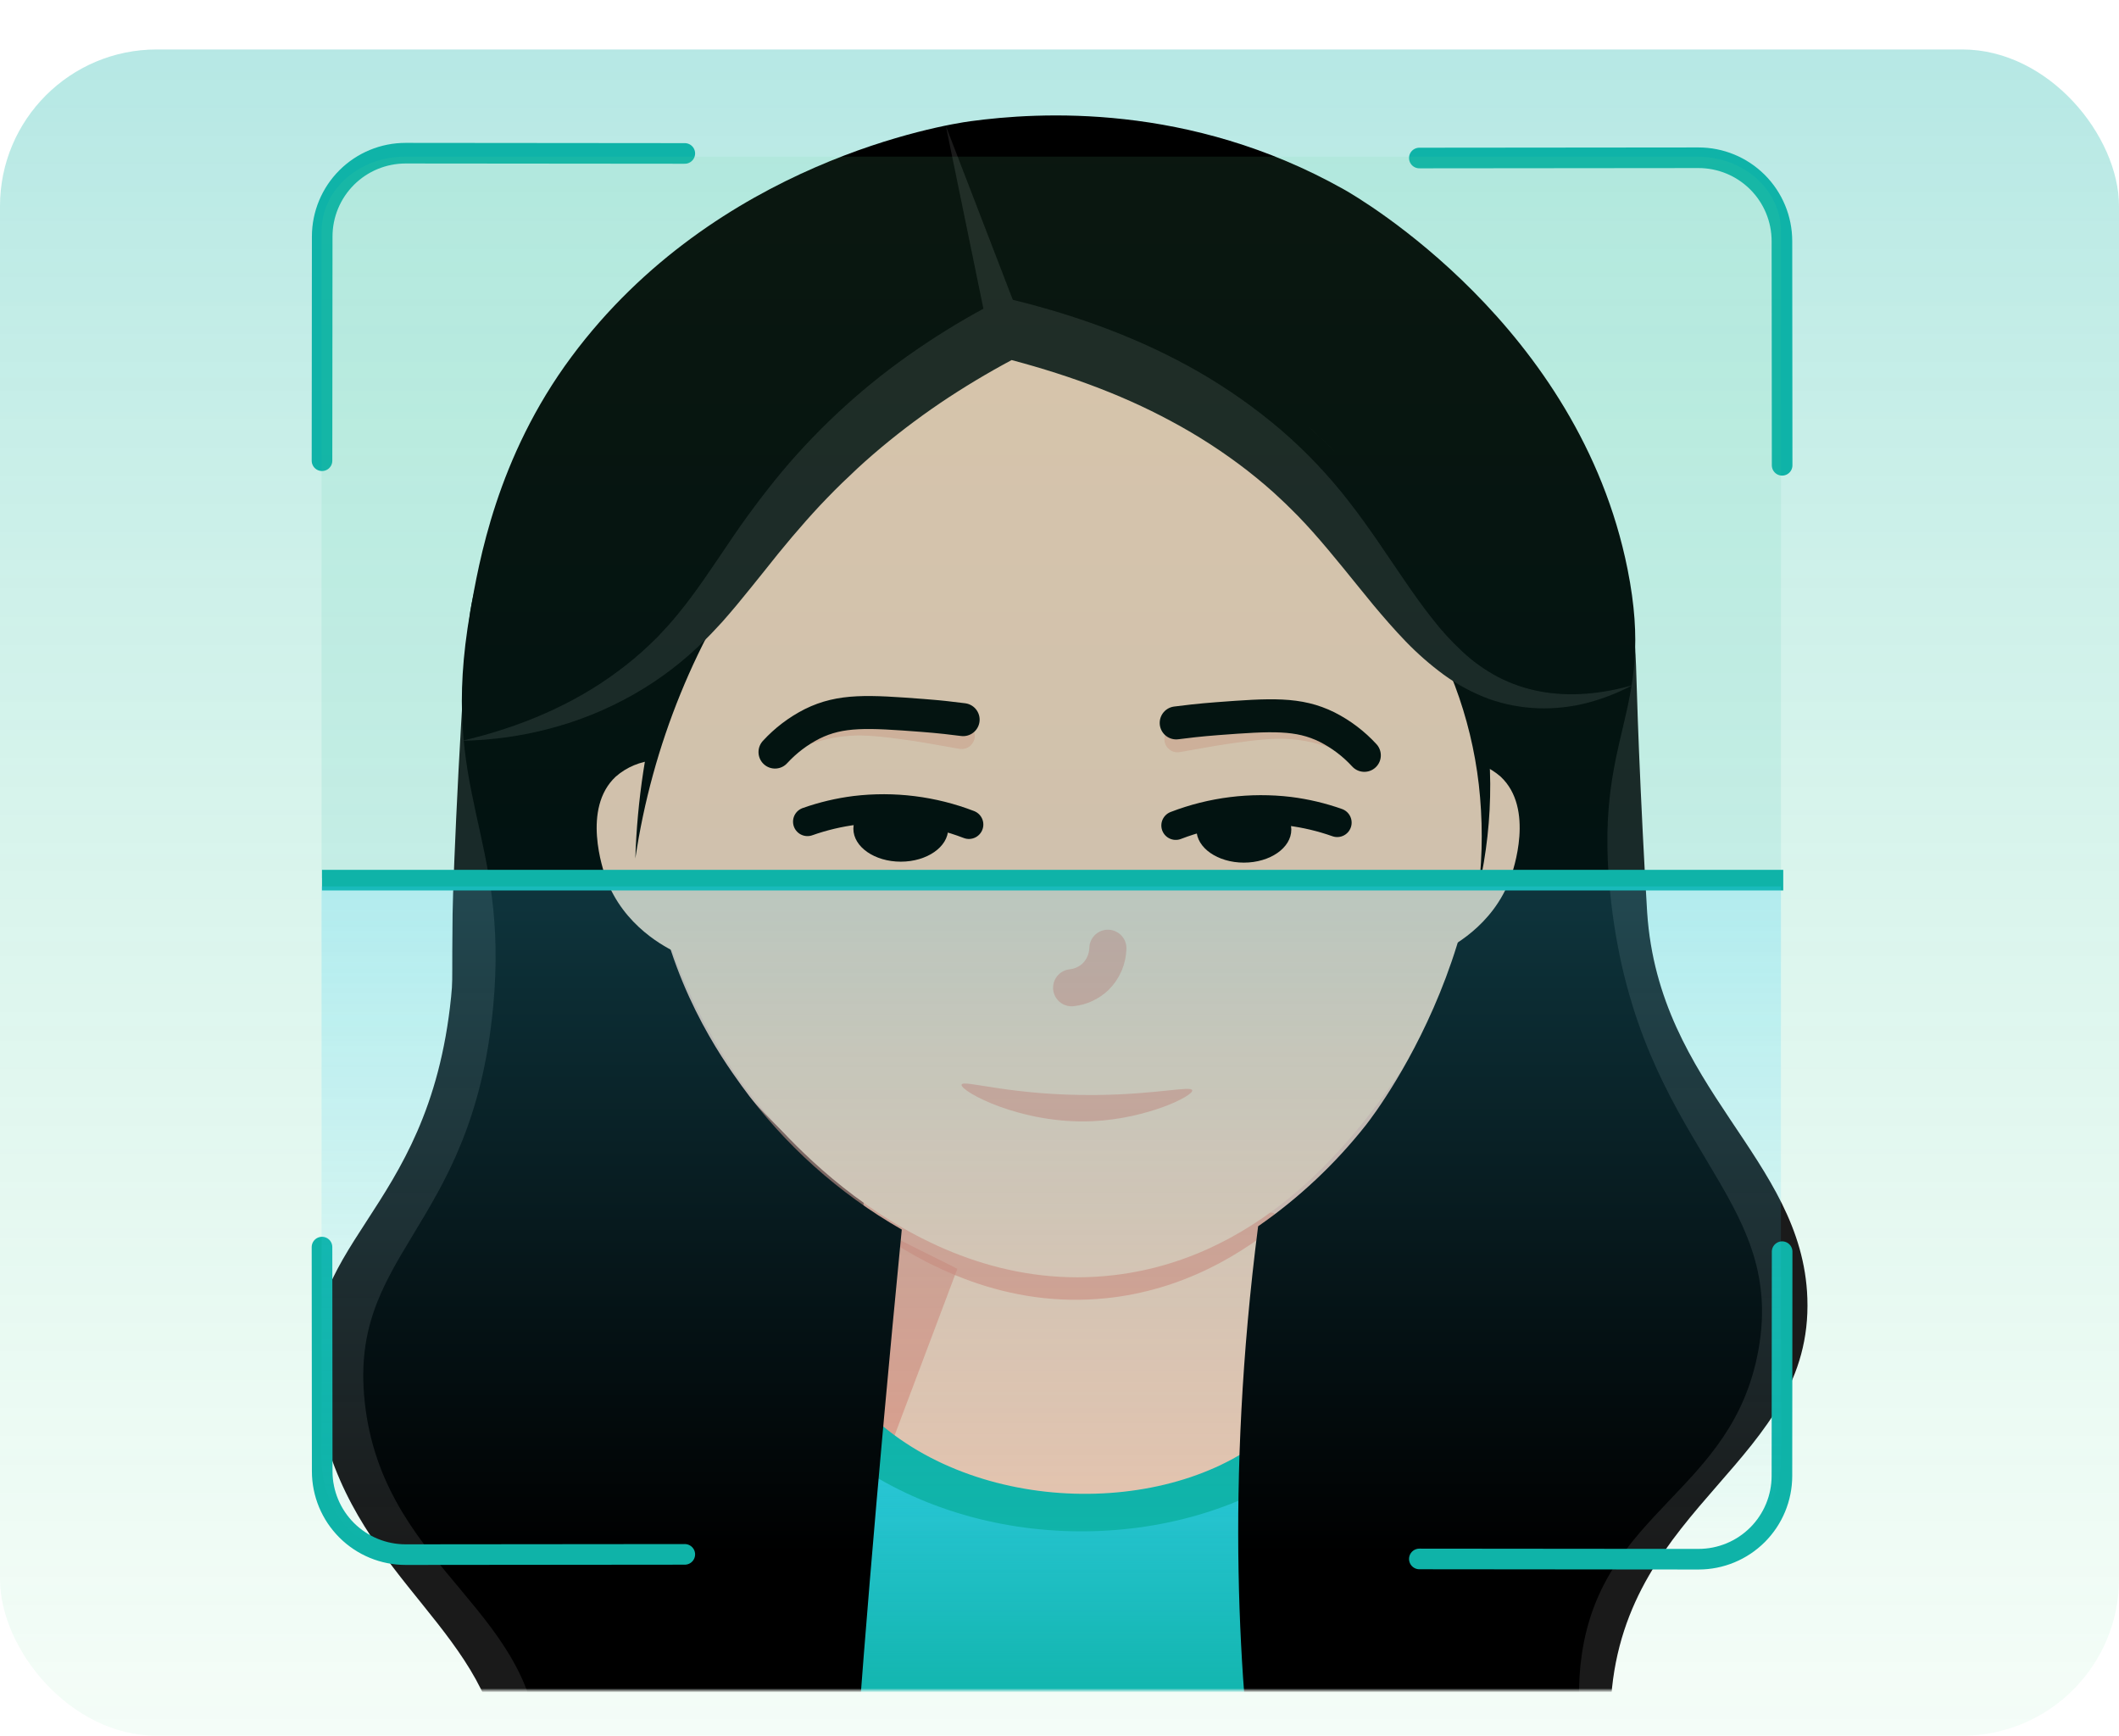 <svg width="514" height="421" viewBox="0 0 514 421" fill="none" xmlns="http://www.w3.org/2000/svg">
<rect opacity="0.39" y="12" width="514" height="409" rx="38" fill="url(#paint0_linear_141_260)"/>
<mask id="mask0_141_260" style="mask-type:alpha" maskUnits="userSpaceOnUse" x="56" y="0" width="403" height="410">
<rect width="403" height="410" transform="matrix(1 0 0 -1 56 410)" fill="white"/>
</mask>
<g mask="url(#mask0_141_260)">
<path d="M309.144 294.268C306.453 304.645 304.858 315.277 304.386 325.988C303.005 357.638 311.818 383.014 318.66 398.152L201.295 370.396C208.761 351.502 210.687 330.871 206.846 310.921C203.944 296.361 197.999 282.579 189.4 270.477L309.144 294.268Z" fill="#E6C3AD"/>
<path opacity="0.57" d="M232.223 307.749L211.604 362.466L194.951 322.816L210.018 296.646L232.223 307.749Z" fill="#D7806F"/>
<path d="M193.329 309.515C194.636 316.403 197.856 328.151 206.903 338.78C230.67 366.702 279.486 369.09 305.541 349.693C321.389 337.895 324.902 320.865 328.158 321.874C331.585 322.935 330.455 342.64 313.012 417.988C299.155 417.665 278.204 417.072 251.8 415.921C246.681 415.698 244.247 415.58 239.89 415.385C223.463 414.652 199.791 413.731 169.299 412.992C177.309 378.5 185.319 344.007 193.329 309.515Z" fill="#0FB3A8"/>
<path d="M174.886 314.851C179.374 325.198 188.167 340.958 204.925 353.294C238.243 377.82 285.913 376.2 314.97 356.082C335.95 341.556 339.582 320.336 345.976 321.843C351.994 323.261 355.76 343.31 347.73 420.228L166.821 420.284C169.509 385.14 172.197 349.995 174.886 314.851Z" fill="url(#paint1_linear_141_260)"/>
<path d="M114.064 148.354C112.13 161.209 109.849 213.762 109.784 221.719C109.712 230.593 109.713 230.609 109.713 230.609C109.689 237.828 109.781 238.278 109.428 241.773C103.94 295.982 71.151 300.584 76.611 338.252C82.677 380.111 115.335 392.329 121.208 422.966C123.699 435.959 121.492 455.011 100.583 481.418C108.91 485.648 157.936 509.854 184.318 488.854C197.85 478.082 200.28 459.987 201.147 444.144C203.952 392.898 206.757 341.651 209.561 290.405C195.705 280.944 183.483 269.287 173.379 255.892C166.394 246.574 155.079 231.286 150.659 210.398C142.519 171.932 164.639 139.59 171.36 129.762C180.827 115.919 203.611 82.587 242.378 77.052C292.515 69.894 343.355 112.943 358.499 158.628C376.568 213.131 340.598 261.626 334.097 270.011C325.924 280.484 316.289 289.73 305.488 297.464L306.329 437.869C306.508 467.66 316.576 481.823 329.049 489.638C358.579 508.141 405.91 475.484 409.856 472.694C400.542 459.07 388.897 437.307 390.824 411.633C394.36 364.526 439.774 354.457 438.405 314.886C437.229 280.896 402.41 264.105 399.547 221.311C399.385 218.889 398.653 206.323 397.961 191.177C396.72 163.973 397.056 160.094 396.375 154.698C393.338 130.627 374.918 113.91 359.104 99.981C337.117 80.614 303.222 50.665 252.841 50.021C179.689 49.087 120.004 108.874 114.064 148.354Z" fill="#1A1A1A"/>
<path opacity="0.57" d="M158.052 166.941C143.233 217.579 174.422 259.435 181.05 267.848C187.551 276.101 220.74 319.768 268.281 314.888C305.355 311.081 327.306 280.249 336.479 267.364C342.537 258.855 368.179 222.838 359.476 176.804C351.742 135.891 317.18 88.765 263.522 85.759C212.409 82.896 170.755 123.535 158.052 166.941Z" fill="#D7806F"/>
<path d="M160.059 161.331C143.877 216.123 178.427 260.916 182.263 265.719C187.41 272.163 221.651 315.038 270.287 309.278C307.758 304.841 329.467 274.422 338.486 261.754C344.543 253.245 370.185 217.229 361.483 171.194C353.749 130.282 319.186 83.156 265.529 80.15C212.636 77.187 172.392 119.572 160.059 161.331Z" fill="#E6C3AD"/>
<g opacity="0.57">
<path opacity="0.57" d="M232.514 181.592C228.841 180.969 225.193 180.261 221.449 179.693C217.692 179.174 213.967 178.607 210.298 178.438C206.613 178.245 202.92 178.635 199.356 179.591C195.719 180.583 192.235 182.07 189.004 184.012C191.995 181.596 195.305 179.604 198.84 178.091C202.459 176.561 206.296 175.608 210.211 175.267C214.13 174.903 217.98 174.956 221.787 174.947C225.603 174.99 229.489 175.187 233.365 175.306C233.801 175.319 234.229 175.422 234.623 175.608C235.017 175.794 235.369 176.059 235.657 176.386C235.945 176.713 236.162 177.096 236.296 177.511C236.43 177.925 236.477 178.363 236.435 178.797C236.393 179.23 236.263 179.651 236.052 180.032C235.841 180.413 235.554 180.747 235.208 181.013C234.863 181.279 234.467 181.471 234.044 181.578C233.622 181.684 233.182 181.703 232.752 181.633L232.514 181.592Z" fill="#D7806F"/>
</g>
<path d="M195.864 199.298C199.624 197.966 203.516 197.043 207.474 196.546C216.802 195.432 226.26 196.615 235.026 199.99" stroke="black" stroke-width="7" stroke-miterlimit="10" stroke-linecap="round"/>
<path d="M187.988 182.416C190.558 179.614 193.61 177.297 197.001 175.577C203.977 172.115 210.632 172.535 223.657 173.518C227.944 173.841 231.428 174.259 233.626 174.549" stroke="black" stroke-width="8" stroke-miterlimit="10" stroke-linecap="round"/>
<path opacity="0.57" d="M289.201 264.45C288.94 263.301 280.585 265.431 266.05 265.592C245.176 265.821 233.597 261.744 233.245 263.083C232.837 264.637 247.685 272.81 265.257 271.936C278.307 271.286 289.512 265.814 289.201 264.45Z" fill="#D7806F"/>
<path d="M206.053 448.904C205.153 462.431 204.098 479.518 191.779 490.141C165.784 512.556 111.895 486.992 100.583 481.417C114.288 469.143 130.207 450.562 130.718 427.493C131.522 391.094 94.051 381.544 88.688 341.848C83.543 303.765 114.444 299.113 119.615 244.308C123.605 202.03 106.28 192.729 114.064 148.354C116.158 136.419 120.458 110.967 138.648 86.499C173.741 39.294 229.039 30.265 235.395 29.403C251.783 27.181 288.435 24.819 325.991 45.943C329.741 48.052 382.977 79.063 394.789 138.045C401.947 173.785 385.995 177.474 390.824 218.932C397.779 278.647 433.483 289.363 426.51 327.574C420.219 362.044 388.809 366.225 383.687 401.324C379.56 429.602 395.778 455.468 409.856 472.694C388.053 503.676 349.539 510.702 326.59 494.899C314.42 486.518 309.245 471.858 305.179 442.56C300.606 409.605 297.106 360.19 305.179 297.44C315.073 290.588 323.892 282.303 331.349 272.856C334.247 269.172 372.428 218.763 354.346 160.249C340.073 114.062 292.16 70.54 244.911 77.776C208.376 83.372 186.904 117.07 177.982 131.066C171.461 141.293 152.515 172.293 158.473 212.588C162.324 238.634 174.914 256.46 179.884 263.34C190.21 277.6 203.457 289.495 218.741 298.233C212.445 362.801 208.612 410.457 206.053 448.904Z" fill="black"/>
<path d="M158.869 184.41C155.35 184.659 152.008 186.052 149.353 188.375C141.081 196.089 146.301 211.104 146.974 212.959C151.231 224.696 161.631 229.909 164.42 231.198" fill="#E6C3AD"/>
<path d="M354.488 184.41C358.007 184.659 361.349 186.052 364.004 188.375C372.275 196.089 367.055 211.104 366.383 212.959C362.126 224.696 351.725 229.909 348.937 231.198" fill="#E6C3AD"/>
<path d="M246.283 80.422C222.081 92.474 201.135 110.174 185.215 132.027C168.876 154.559 158.207 180.697 154.111 208.226C154.559 194.07 156.702 180.02 160.495 166.374C164.313 152.527 169.81 139.199 176.864 126.686C183.999 113.993 192.644 102.209 202.612 91.594C212.701 80.825 224.045 71.304 236.401 63.235L246.283 80.422Z" fill="black"/>
<path d="M246.865 60.388C255.239 63.351 263.416 66.844 271.345 70.847C279.227 74.846 286.833 79.368 294.113 84.381C301.338 89.38 308.211 94.869 314.683 100.81C316.334 102.292 317.831 103.733 319.38 105.199C320.926 106.672 322.471 108.153 324.009 109.67C327.075 112.707 330.129 115.798 333.022 119.084C335.952 122.346 338.713 125.757 341.295 129.301C342.619 131.05 343.816 132.903 345.036 134.726C345.653 135.631 346.189 136.599 346.767 137.53C347.323 138.478 347.929 139.39 348.432 140.37C352.695 147.998 355.974 156.136 358.189 164.59C360.325 172.933 361.43 181.507 361.48 190.119C361.516 198.611 360.586 207.081 358.708 215.363C359.659 207.031 359.66 198.618 358.709 190.285C357.76 182.071 355.808 174.003 352.897 166.263C349.984 158.659 346.12 151.454 341.396 144.821C340.843 143.978 340.186 143.201 339.585 142.392C338.96 141.598 338.383 140.774 337.723 140.007C336.419 138.462 335.153 136.898 333.759 135.43C331.032 132.44 328.154 129.592 325.136 126.897C322.14 124.165 318.962 121.587 315.741 119.03C314.128 117.756 312.482 116.492 310.828 115.232C309.167 113.974 307.473 112.67 305.848 111.51C299.331 106.731 292.494 102.406 285.385 98.563C278.313 94.763 270.996 91.438 263.481 88.612C256.001 85.819 248.352 83.505 240.578 81.683L246.865 60.388Z" fill="black"/>
<path d="M395.979 166.197C392.523 168.033 388.867 169.466 385.083 170.466C381.198 171.47 377.19 171.916 373.18 171.791C369.066 171.657 364.998 170.887 361.12 169.509C357.229 168.059 353.553 166.085 350.194 163.643C346.911 161.227 343.838 158.538 341.006 155.606C338.215 152.716 335.622 149.715 333.109 146.714C328.14 140.68 323.452 134.661 318.525 129.116C317.295 127.727 316.036 126.387 314.766 125.068C313.462 123.784 312.196 122.47 310.851 121.235C308.217 118.71 305.414 116.368 302.546 114.119C296.767 109.643 290.623 105.66 284.178 102.213C271.286 95.226 257.227 90.337 242.816 86.664L247.789 86.072C241.731 89.206 235.838 92.646 230.131 96.381C224.444 100.121 218.975 104.182 213.75 108.544C211.149 110.734 208.588 112.981 206.151 115.358C203.649 117.672 201.266 120.106 198.918 122.584C194.259 127.578 189.847 132.849 185.484 138.394C183.279 141.134 181.044 143.944 178.724 146.73C177.575 148.124 176.353 149.513 175.154 150.886C173.875 152.229 172.665 153.609 171.329 154.91C166.096 160.219 160.151 164.777 153.665 168.452C147.293 172.072 140.478 174.847 133.39 176.708C129.9 177.635 126.356 178.349 122.78 178.845C119.232 179.324 115.661 179.602 112.082 179.678C125.946 176.455 139.045 170.953 149.982 162.755C152.705 160.742 155.296 158.558 157.739 156.214L159.545 154.456L161.26 152.603C162.428 151.403 163.491 150.08 164.576 148.791C168.852 143.575 172.653 137.767 176.659 131.871C180.699 125.832 185.043 120.002 189.675 114.404C199.165 103.099 210.154 93.142 222.338 84.809C228.4 80.639 234.713 76.844 241.24 73.447L243.59 72.205L246.213 72.854C261.637 76.67 276.844 82.189 290.854 90.257C297.867 94.305 304.498 98.983 310.663 104.234C316.8 109.511 322.382 115.4 327.321 121.811C332.243 128.108 336.457 134.668 340.768 140.914C342.909 144.044 345.076 147.101 347.37 149.991C349.59 152.872 352.047 155.564 354.714 158.037C357.321 160.478 360.242 162.56 363.4 164.228C366.614 165.885 370.054 167.06 373.609 167.715C380.82 169.072 388.552 168.331 395.979 166.197Z" fill="#1A1A1A"/>
<path d="M242.928 76.587C238.434 61.255 233.941 45.924 229.447 30.592L242.928 76.587Z" fill="#54278F"/>
<path d="M239.124 77.703L229.447 30.592L246.733 75.472L239.124 77.703Z" fill="#1A1A1A"/>
<g opacity="0.57">
<path opacity="0.57" d="M285.531 176.099C289.407 175.98 293.293 175.783 297.109 175.74C300.916 175.749 304.767 175.696 308.686 176.06C312.6 176.401 316.437 177.354 320.056 178.884C323.592 180.397 326.902 182.389 329.893 184.805C326.661 182.863 323.178 181.376 319.54 180.384C315.976 179.428 312.284 179.039 308.599 179.231C304.93 179.4 301.205 179.967 297.448 180.486C293.704 181.055 290.055 181.762 286.383 182.385L286.163 182.423C285.75 182.493 285.328 182.481 284.92 182.388C284.512 182.295 284.127 182.122 283.786 181.88C283.445 181.638 283.155 181.331 282.932 180.977C282.71 180.623 282.559 180.228 282.489 179.816C282.419 179.404 282.431 178.981 282.524 178.574C282.617 178.166 282.789 177.78 283.031 177.439C283.273 177.098 283.58 176.808 283.935 176.585C284.289 176.363 284.683 176.212 285.096 176.142C285.24 176.119 285.385 176.104 285.531 176.099Z" fill="#D7806F"/>
</g>
<path d="M330.944 183.209C328.374 180.407 325.322 178.09 321.931 176.37C314.955 172.908 308.3 173.328 295.275 174.311C290.988 174.634 287.504 175.052 285.306 175.342" stroke="black" stroke-width="8" stroke-miterlimit="10" stroke-linecap="round"/>
<path opacity="0.57" d="M268.737 230.001C268.669 232.601 267.598 235.075 265.748 236.904C264.161 238.412 262.12 239.354 259.942 239.582" stroke="#D7806F" stroke-width="9" stroke-miterlimit="10" stroke-linecap="round"/>
<ellipse cx="218.5" cy="201" rx="11.5" ry="8" fill="black"/>
<path d="M324.364 199.528C320.604 198.195 316.711 197.273 312.754 196.775C303.426 195.662 293.968 196.845 285.202 200.22" stroke="black" stroke-width="7" stroke-miterlimit="10" stroke-linecap="round"/>
<ellipse rx="11.5" ry="8" transform="matrix(-1 0 0 1 301.728 201.23)" fill="black"/>
<path d="M78.107 213.48H432.557" stroke="#0FB3A8" stroke-width="5" stroke-miterlimit="10"/>
<path d="M166.11 37.218L98.398 37.156C93.035 37.151 87.889 39.276 84.093 43.065C80.298 46.854 78.162 51.995 78.157 57.358L78.107 111.748" stroke="#0FB3A8" stroke-width="5" stroke-linecap="round" stroke-linejoin="round"/>
<path d="M166.11 377.014L98.398 377.077C93.035 377.082 87.889 374.956 84.093 371.167C80.298 367.378 78.162 362.237 78.157 356.874L78.107 302.484" stroke="#0FB3A8" stroke-width="5" stroke-linecap="round" stroke-linejoin="round"/>
<path d="M344.285 38.328L411.997 38.265C417.36 38.26 422.506 40.386 426.301 44.175C430.097 47.964 432.232 53.105 432.237 58.468L432.288 112.858" stroke="#0FB3A8" stroke-width="5" stroke-linecap="round" stroke-linejoin="round"/>
<path d="M344.285 378.124L411.997 378.187C417.36 378.191 422.506 376.066 426.301 372.277C430.097 368.488 432.232 363.347 432.237 357.984L432.288 303.594" stroke="#0FB3A8" stroke-width="5" stroke-linecap="round" stroke-linejoin="round"/>
<path opacity="0.25" d="M78 215H432V353.922C432 360.043 429.87 365.913 426.077 370.241C422.285 374.569 417.142 377 411.779 377H98.221C92.858 377 87.715 374.569 83.923 370.241C80.13 365.913 78 360.043 78 353.922V215Z" fill="url(#paint2_linear_141_260)"/>
<path opacity="0.15" d="M98.221 38H411.779C417.142 38 422.285 39.904 426.077 43.292C429.87 46.68 432 51.275 432 56.067V213H78V56.067C78 51.275 80.13 46.68 83.923 43.292C87.715 39.904 92.858 38 98.221 38Z" fill="url(#paint3_linear_141_260)" fill-opacity="0.7"/>
</g>
<defs>
<linearGradient id="paint0_linear_141_260" x1="257" y1="12" x2="257" y2="421" gradientUnits="userSpaceOnUse">
<stop stop-color="#0FB3A8" stop-opacity="0.78"/>
<stop offset="1" stop-color="#65DF95" stop-opacity="0.18"/>
</linearGradient>
<linearGradient id="paint1_linear_141_260" x1="259.568" y1="314.851" x2="259.568" y2="420.284" gradientUnits="userSpaceOnUse">
<stop stop-color="#39D2F3"/>
<stop offset="1" stop-color="#39D2F3" stop-opacity="0"/>
</linearGradient>
<linearGradient id="paint2_linear_141_260" x1="255" y1="215" x2="255" y2="377" gradientUnits="userSpaceOnUse">
<stop stop-color="#39D2F3"/>
<stop offset="1" stop-color="#39D2F3" stop-opacity="0"/>
</linearGradient>
<linearGradient id="paint3_linear_141_260" x1="254.991" y1="213.146" x2="254.991" y2="37.871" gradientUnits="userSpaceOnUse">
<stop stop-color="#0FB3A8"/>
<stop offset="1" stop-color="#65DF95"/>
</linearGradient>
</defs>
</svg>
